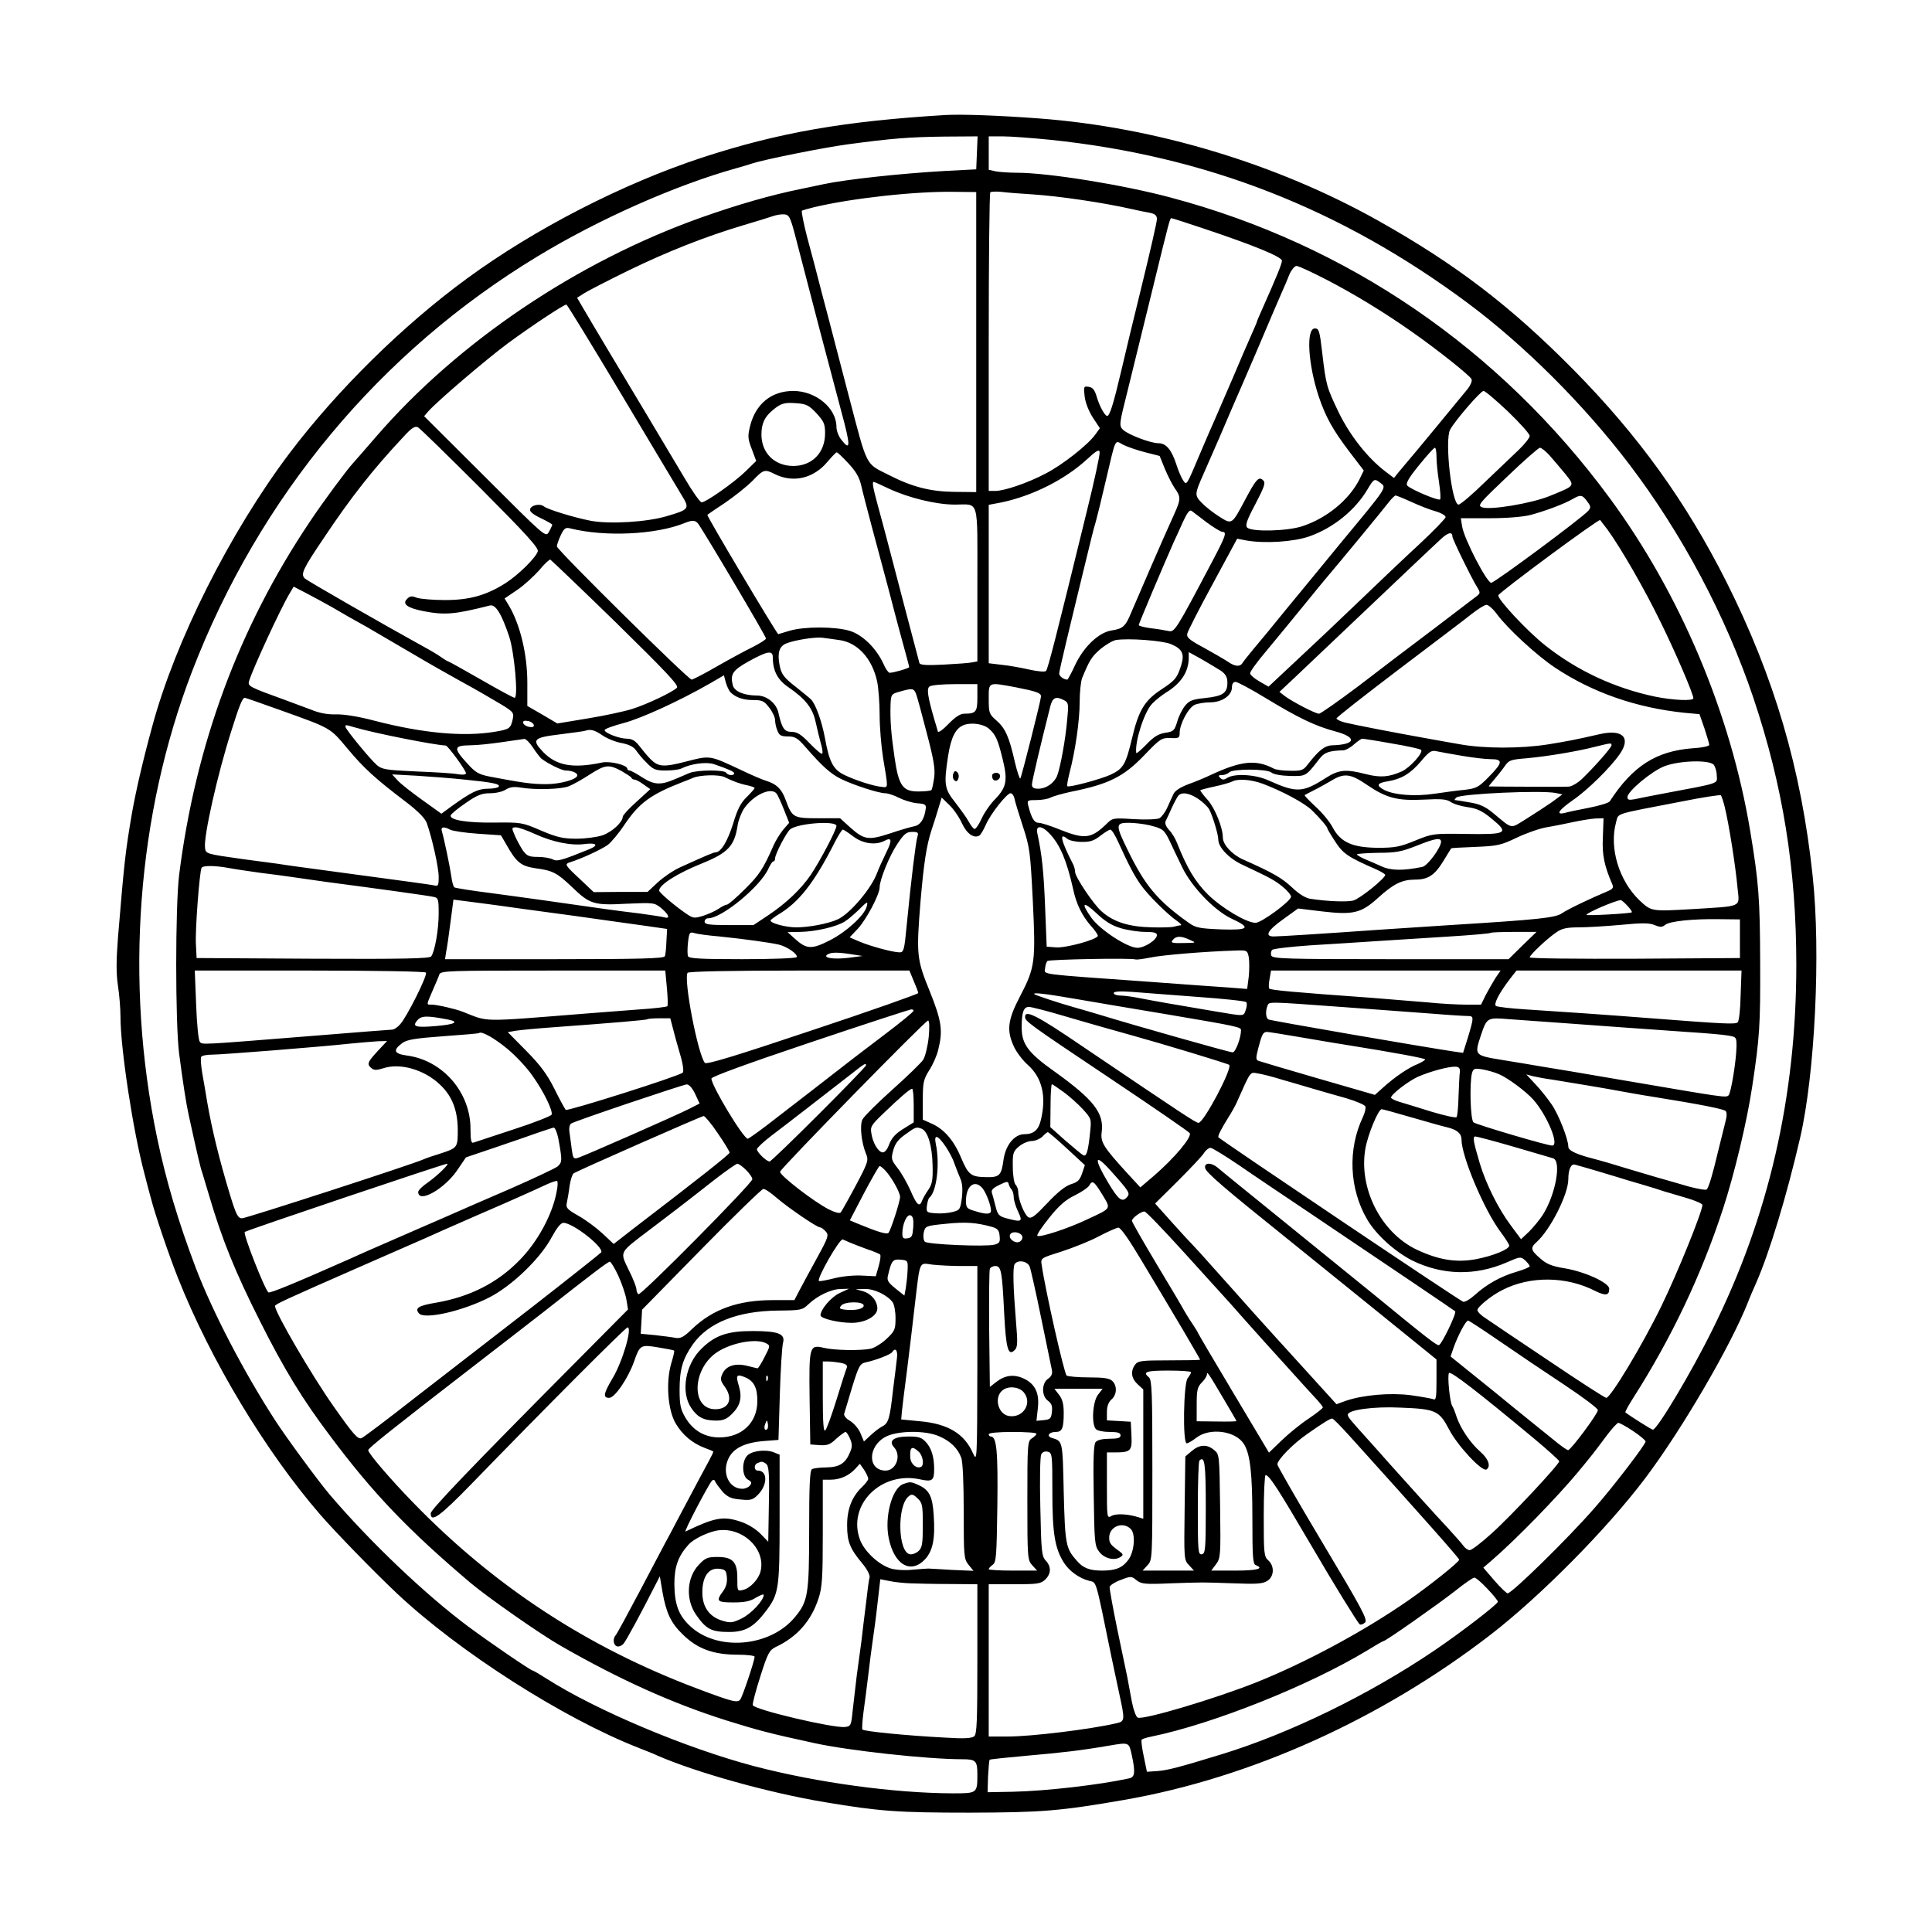 <?xml version="1.0" standalone="no"?>
<!DOCTYPE svg PUBLIC "-//W3C//DTD SVG 20010904//EN"
 "http://www.w3.org/TR/2001/REC-SVG-20010904/DTD/svg10.dtd">
<svg version="1.0" xmlns="http://www.w3.org/2000/svg"
 width="850pt" height="850pt" viewBox="0 0 850 850"
 preserveAspectRatio="xMidYMid meet">
<g transform="translate(0,850) scale(0.1,-0.1)"
fill="#000000" stroke="none">
<path d="M4160 7994 c-446 -27 -733 -77 -1070 -187 -350 -115 -736 -313 -1035
-532 -283 -207 -571 -491 -782 -770 -262 -348 -502 -825 -603 -1200 -42 -153
-72 -285 -89 -380 -30 -176 -34 -214 -62 -550 -8 -104 -8 -159 0 -212 6 -39
11 -100 11 -135 0 -142 56 -507 105 -690 8 -32 21 -82 29 -110 18 -71 81 -255
118 -348 144 -364 387 -767 628 -1045 67 -77 234 -249 337 -346 272 -256 732
-550 1063 -679 30 -12 69 -27 85 -35 171 -74 488 -163 735 -204 239 -40 320
-46 635 -46 320 1 397 7 680 56 558 97 1132 356 1613 727 221 171 511 464 680
688 162 215 376 582 452 774 7 19 24 58 36 85 59 134 135 385 194 640 65 282
91 815 55 1150 -50 472 -169 876 -380 1296 -178 353 -387 643 -673 933 -277
280 -516 463 -860 656 -446 250 -981 411 -1492 449 -173 13 -340 19 -410 15z
m138 -166 l-3 -73 -135 -7 c-195 -11 -436 -37 -535 -58 -22 -5 -67 -14 -100
-21 -133 -27 -279 -69 -440 -126 -546 -194 -1071 -548 -1431 -965 -49 -57 -95
-109 -102 -117 -26 -28 -131 -169 -190 -258 -312 -465 -502 -981 -574 -1553
-17 -140 -17 -651 0 -785 17 -130 31 -220 42 -270 41 -187 52 -233 60 -255 4
-14 18 -59 30 -100 57 -194 115 -337 225 -555 104 -207 185 -340 304 -498 190
-255 346 -418 621 -651 76 -64 309 -227 397 -277 262 -150 491 -253 728 -328
141 -44 194 -58 388 -100 150 -33 497 -71 651 -71 60 0 66 -7 66 -68 0 -82 -1
-82 -109 -82 -258 1 -595 47 -871 119 -300 79 -697 246 -916 386 -30 19 -57
35 -60 35 -8 0 -183 119 -284 194 -187 139 -434 374 -610 581 -47 55 -197 259
-242 330 -137 212 -272 472 -346 665 -78 206 -131 384 -171 575 -143 688 -89
1418 154 2051 296 769 826 1406 1520 1826 270 164 609 314 875 388 25 7 56 16
70 21 52 17 309 69 420 84 194 26 269 32 423 34 l148 1 -3 -72z m322 57 c686
-71 1280 -304 1837 -718 251 -187 511 -447 709 -707 234 -307 427 -671 548
-1030 130 -387 189 -755 189 -1175 0 -578 -121 -1107 -369 -1605 -90 -183
-243 -440 -262 -440 -6 0 -102 61 -121 76 -2 2 14 32 36 66 167 262 298 538
393 828 51 156 106 386 129 540 33 218 36 269 35 545 -1 283 -6 351 -44 580
-86 517 -308 1043 -619 1465 -483 656 -1152 1114 -1931 1321 -209 56 -539 109
-676 109 -34 0 -76 3 -93 6 l-31 7 0 73 0 74 63 0 c34 0 127 -7 207 -15z
m-325 -890 l0 -660 -96 1 c-105 1 -187 22 -288 74 -105 53 -93 29 -176 345
-20 77 -47 181 -60 230 -13 50 -39 151 -59 225 -19 74 -48 186 -65 247 -16 62
-26 114 -23 116 4 2 27 9 52 15 167 40 448 71 620 68 l95 -1 0 -660z m245 650
c121 -8 312 -36 440 -65 25 -6 60 -13 78 -16 24 -5 32 -12 32 -28 0 -12 -29
-139 -64 -282 -35 -142 -78 -320 -95 -394 -33 -140 -49 -190 -60 -190 -10 0
-34 43 -46 85 -9 30 -18 41 -35 43 -22 4 -23 1 -18 -42 3 -27 18 -65 36 -93
l31 -47 -21 -29 c-32 -44 -143 -132 -217 -170 -77 -41 -182 -77 -223 -77 l-28
0 0 653 c0 360 3 657 7 661 4 3 25 4 47 2 23 -3 84 -8 136 -11z m-1038 -195
c67 -260 146 -561 198 -755 43 -158 43 -183 1 -129 -12 15 -21 40 -21 56 0 83
-91 158 -190 158 -96 0 -166 -57 -190 -155 -11 -44 -10 -56 8 -102 l19 -51
-46 -45 c-50 -49 -175 -137 -194 -137 -7 0 -41 48 -76 108 -106 178 -244 409
-333 557 -46 77 -96 161 -111 187 l-28 48 33 21 c18 11 105 56 193 99 173 84
338 149 505 199 58 17 116 35 130 40 14 5 36 9 50 8 22 -2 27 -10 52 -107z
m1792 45 c219 -73 346 -125 346 -142 0 -14 -28 -81 -86 -211 -13 -29 -24 -55
-24 -57 0 -2 -11 -28 -24 -57 -13 -29 -50 -114 -81 -188 -32 -74 -68 -157 -80
-185 -12 -27 -42 -95 -65 -150 -61 -145 -59 -141 -75 -118 -7 10 -21 42 -30
71 -21 64 -45 92 -78 92 -35 0 -135 38 -157 60 -17 17 -16 25 21 171 21 85 70
285 109 444 76 311 77 315 84 315 3 0 66 -20 140 -45z m541 -225 c122 -63 255
-144 377 -230 109 -76 256 -193 262 -208 4 -8 -4 -26 -16 -42 -61 -74 -245
-298 -265 -320 -12 -14 -30 -36 -41 -49 l-19 -24 -37 28 c-79 60 -156 158
-206 260 -54 113 -56 120 -73 265 -11 94 -14 105 -32 105 -40 0 -30 -158 17
-300 31 -91 62 -146 133 -240 l65 -85 -20 -41 c-46 -89 -143 -169 -250 -204
-65 -22 -223 -26 -243 -6 -9 10 -2 32 36 103 39 75 46 94 35 104 -19 20 -31 7
-78 -81 -61 -115 -59 -114 -117 -77 -27 17 -61 44 -77 61 -31 32 -30 38 9 126
12 28 44 100 70 160 26 61 53 124 60 140 8 17 55 127 106 245 50 118 99 233
109 255 10 22 25 57 33 78 9 20 23 37 31 37 9 0 67 -27 131 -60z m-3100 -507
c131 -219 250 -419 266 -445 34 -56 31 -60 -68 -89 -87 -26 -252 -36 -335 -20
-72 14 -187 49 -205 63 -17 14 -57 6 -61 -13 -2 -10 14 -23 48 -39 27 -13 50
-26 50 -29 -1 -3 -7 -17 -15 -31 -14 -25 -14 -25 -281 242 l-268 267 19 22
c40 45 253 227 350 299 102 75 245 170 257 170 3 0 113 -179 243 -397z m3900
-74 c52 -50 95 -98 95 -107 0 -8 -22 -36 -48 -61 -26 -25 -94 -90 -150 -143
-55 -54 -107 -98 -115 -98 -30 0 -62 283 -37 330 22 40 134 170 147 170 7 0
55 -41 108 -91z m-3043 -7 c33 -36 38 -48 38 -88 0 -86 -57 -144 -140 -144
-82 0 -140 57 -140 138 0 47 13 77 49 107 37 31 52 35 105 31 43 -3 55 -9 88
-44z m-1478 -330 c202 -203 257 -263 252 -278 -9 -28 -85 -103 -141 -139 -85
-54 -158 -75 -268 -75 -52 0 -108 5 -123 10 -22 9 -31 8 -43 -5 -23 -22 1 -40
73 -54 94 -18 137 -14 291 25 25 7 52 -37 85 -136 23 -69 41 -270 24 -270 -5
0 -72 36 -148 80 -77 44 -141 80 -144 80 -2 0 -16 8 -30 18 -15 11 -52 33 -82
49 -167 92 -507 287 -519 298 -19 19 -9 41 83 177 120 180 216 302 350 445 37
41 52 50 65 43 9 -5 132 -125 275 -268z m2925 158 l63 -16 23 -57 c13 -31 33
-70 44 -86 27 -37 26 -49 -3 -113 -54 -119 -156 -355 -187 -428 -27 -66 -37
-76 -90 -84 -55 -9 -121 -71 -159 -152 -16 -35 -32 -64 -34 -64 -16 0 -36 15
-36 27 0 12 39 175 141 593 6 25 15 59 20 75 5 17 25 98 44 180 46 195 38 179
77 158 18 -9 62 -24 97 -33z m-259 -266 c-134 -548 -170 -688 -178 -696 -5 -5
-37 -2 -73 6 -35 8 -90 18 -121 21 l-58 7 0 348 0 349 58 11 c136 29 277 100
374 189 42 39 54 45 56 32 2 -10 -24 -130 -58 -267z m1540 245 c0 -22 5 -72
11 -110 6 -39 8 -73 5 -76 -7 -8 -132 45 -145 61 -7 9 7 34 52 89 34 42 65 77
70 77 4 0 7 -18 7 -41z m496 9 c16 -18 47 -55 69 -81 45 -57 48 -52 -69 -100
-80 -32 -259 -62 -295 -49 -22 8 -14 17 110 135 73 70 138 127 144 127 7 0 25
-15 41 -32z m-3084 -36 c33 -35 49 -62 57 -98 6 -27 27 -107 46 -179 19 -71
51 -191 71 -265 19 -74 42 -160 50 -190 34 -125 44 -161 44 -165 0 -5 -69 -25
-86 -25 -5 0 -18 17 -27 39 -31 68 -92 129 -150 146 -65 19 -199 19 -263 0
-27 -8 -50 -15 -50 -15 -6 0 -316 521 -312 525 2 2 37 26 78 53 41 28 95 71
120 96 49 51 54 53 99 30 81 -40 171 -19 232 55 19 22 37 41 40 41 4 0 27 -22
51 -48z m2343 -88 c26 -19 26 -19 -165 -249 -85 -104 -199 -242 -254 -309 -54
-67 -117 -143 -140 -170 -22 -27 -45 -55 -49 -62 -11 -19 -34 -17 -65 5 -15
10 -62 37 -105 61 -67 36 -78 46 -73 64 3 11 53 110 112 218 l107 198 41 -8
c82 -14 207 -6 276 18 106 37 203 116 257 208 28 47 30 48 58 26z m-2164 -24
c88 -41 209 -70 290 -70 109 0 99 35 99 -351 l0 -339 -22 -4 c-13 -3 -69 -7
-126 -10 -76 -4 -104 -2 -107 7 -4 14 -117 444 -145 552 -10 39 -28 104 -39
145 -20 74 -25 100 -17 100 2 0 32 -13 67 -30z m2300 -59 c35 -16 83 -35 107
-41 23 -7 42 -18 42 -25 0 -6 -50 -58 -112 -116 -62 -57 -180 -169 -263 -249
-83 -80 -208 -198 -278 -263 l-126 -118 -40 23 c-23 13 -41 29 -41 36 0 8 33
53 73 100 40 48 113 137 162 197 49 61 99 121 111 135 41 48 237 285 262 318
13 17 28 32 32 32 4 0 36 -13 71 -29z m772 3 c16 -21 17 -27 5 -41 -23 -28
-411 -316 -427 -317 -19 -1 -119 192 -128 247 l-6 37 126 0 c76 0 147 6 179
14 62 16 153 50 188 71 34 20 42 18 63 -11z m-1673 -93 c30 -22 61 -41 68 -41
21 0 14 -19 -44 -129 -163 -309 -166 -313 -194 -307 -14 3 -49 9 -77 12 -29 4
-53 10 -53 14 0 6 113 273 154 365 8 17 26 56 40 88 20 43 30 56 39 49 7 -5
37 -28 67 -51z m1763 -32 c58 -80 163 -262 232 -404 68 -138 145 -318 145
-337 0 -13 -89 -9 -168 7 -177 37 -343 114 -483 225 -79 62 -212 205 -207 221
6 15 443 338 448 331 3 -4 18 -23 33 -43z m-4003 29 c18 -21 300 -497 300
-507 0 -5 -26 -21 -57 -37 -31 -15 -103 -54 -159 -86 -55 -32 -106 -58 -111
-58 -15 0 -593 571 -593 586 0 7 8 30 17 49 15 31 21 36 43 30 152 -38 376
-27 500 23 34 14 47 14 60 0z m3320 -59 c0 -11 87 -189 111 -226 12 -20 11
-24 -3 -35 -9 -7 -94 -72 -189 -144 -96 -72 -246 -186 -333 -253 -88 -66 -166
-121 -173 -121 -16 0 -116 52 -151 78 l-23 18 63 59 c98 93 433 411 528 501
47 44 100 95 119 112 32 30 51 34 51 11z m-3680 -378 c224 -220 278 -277 268
-287 -21 -20 -128 -71 -196 -93 -35 -11 -123 -30 -197 -42 l-133 -22 -66 39
-66 38 0 103 c0 123 -31 253 -80 337 l-20 33 56 38 c31 21 74 61 97 87 22 27
44 47 48 46 4 -2 134 -126 289 -277z m-1255 71 c58 -34 112 -65 158 -90 49
-29 216 -126 272 -159 28 -16 82 -47 120 -68 39 -21 112 -62 164 -93 91 -53
93 -55 87 -85 -9 -42 -14 -46 -82 -57 -135 -22 -314 -6 -526 49 -71 19 -136
29 -169 28 -36 -1 -73 5 -111 21 -32 12 -83 31 -113 42 -160 58 -166 61 -159
84 15 51 137 316 177 383 l19 32 56 -29 c31 -16 80 -43 107 -58z m5130 -33
c47 -64 175 -182 256 -236 165 -110 358 -177 570 -199 l66 -6 22 -63 c11 -34
21 -67 21 -72 0 -6 -33 -13 -72 -15 -161 -12 -265 -78 -366 -234 -4 -6 -45
-19 -92 -28 -47 -9 -95 -19 -107 -23 -40 -9 -25 13 36 56 66 45 167 145 207
203 51 73 13 111 -88 88 -114 -26 -136 -30 -227 -45 -121 -19 -283 -19 -391 1
-47 8 -107 19 -135 24 -157 28 -326 61 -367 71 -21 5 -38 14 -38 18 0 5 123
101 273 215 149 113 295 223 322 245 28 22 57 40 65 40 8 0 29 -18 45 -40z
m-2892 -115 c80 -11 144 -81 166 -182 6 -29 11 -96 11 -148 0 -52 7 -136 15
-187 23 -139 24 -132 -5 -129 -37 3 -119 30 -166 53 -49 24 -66 58 -85 164
-14 74 -41 148 -61 168 -7 7 -36 30 -63 52 -59 46 -68 59 -76 103 -9 51 0 79
30 91 36 15 131 30 161 25 14 -2 47 -6 73 -10z m1459 -18 c50 -21 60 -43 45
-92 -18 -57 -26 -67 -90 -109 -72 -48 -98 -91 -127 -215 -27 -113 -38 -132
-93 -158 -43 -20 -185 -58 -191 -51 -3 2 2 28 9 57 26 98 45 232 45 312 0 43
5 92 11 107 32 78 42 94 80 127 23 19 53 37 68 40 53 9 206 -2 243 -18z
m-1752 -58 c0 -59 21 -99 68 -131 77 -53 108 -93 121 -156 7 -31 17 -73 23
-94 6 -20 9 -40 5 -43 -3 -3 -27 17 -54 45 -38 40 -56 51 -80 51 -32 0 -43 16
-58 83 -9 43 -51 77 -95 77 -56 0 -99 18 -106 45 -12 49 -1 66 71 106 82 45
105 49 105 17z m1973 -60 c20 -15 27 -28 27 -52 0 -45 -20 -59 -98 -67 -56 -6
-70 -11 -89 -35 -12 -15 -28 -47 -34 -70 -12 -38 -16 -43 -53 -48 -30 -5 -51
-18 -83 -52 -24 -24 -43 -41 -44 -37 -7 49 35 180 69 216 15 16 43 38 62 50
67 41 100 92 100 154 l0 24 58 -32 c31 -18 69 -41 85 -51z m-2160 -93 c24 -24
57 -35 101 -35 39 0 48 -4 70 -33 15 -19 26 -43 26 -55 0 -11 4 -32 10 -46 8
-21 16 -26 46 -26 32 0 43 -7 78 -47 73 -84 111 -118 156 -140 55 -27 166 -63
195 -63 11 0 39 -9 60 -20 22 -11 58 -22 80 -24 33 -2 40 -6 38 -22 -5 -45
-23 -74 -50 -79 -15 -3 -64 -17 -108 -32 -95 -31 -113 -28 -175 27 l-44 40
-97 0 c-109 0 -114 3 -143 82 -17 47 -40 69 -86 83 -14 4 -61 24 -105 45 -145
68 -138 67 -245 40 -99 -26 -123 -24 -156 8 -16 16 -39 44 -52 61 -17 22 -32
31 -53 31 -34 0 -99 25 -99 38 0 5 38 19 84 31 79 21 245 97 381 175 l60 35 8
-31 c5 -17 14 -36 20 -43z m2355 -26 c145 -88 218 -123 307 -147 97 -26 90
-58 -13 -61 -34 -1 -60 -22 -109 -85 -19 -25 -27 -28 -77 -27 -30 0 -63 4 -73
10 -77 40 -141 34 -273 -27 -25 -12 -70 -31 -101 -42 -35 -13 -60 -29 -66 -43
-6 -12 -18 -39 -27 -59 -9 -21 -25 -42 -35 -48 -11 -5 -58 -7 -112 -4 -94 6
-94 6 -124 -24 -65 -62 -94 -65 -202 -22 -41 17 -83 30 -94 30 -19 0 -31 21
-45 75 -6 24 -4 25 36 25 23 0 51 5 62 11 12 6 51 17 87 25 170 34 234 66 327
163 68 71 75 75 113 74 37 -2 41 0 41 23 0 38 38 110 66 123 14 6 44 11 68 11
52 0 96 30 96 66 0 15 6 24 16 24 8 0 68 -32 132 -71z m-1268 2 c0 -63 -6 -71
-58 -71 -17 0 -39 -14 -69 -45 -26 -27 -45 -40 -47 -33 -2 7 -8 29 -14 48 -31
106 -36 141 -22 150 8 6 59 10 113 10 l97 0 0 -59z m170 45 c91 -18 110 -25
110 -40 -1 -20 -86 -355 -91 -361 -3 -3 -14 30 -24 72 -25 111 -42 149 -81
183 -32 28 -34 33 -34 95 0 76 -4 74 120 51z m-440 -28 c5 -13 26 -90 47 -172
31 -117 38 -159 33 -197 -4 -27 -9 -51 -12 -55 -4 -3 -27 -6 -53 -6 -73 -2
-91 24 -109 147 -16 109 -20 166 -18 236 2 44 4 46 40 56 56 16 62 15 72 -9z
m-2795 -73 c226 -81 216 -76 295 -170 72 -86 121 -131 261 -237 50 -39 79 -68
87 -90 23 -66 52 -194 52 -236 0 -39 -2 -42 -22 -37 -21 4 -87 13 -473 65 -82
11 -179 24 -215 30 -36 5 -103 14 -150 20 -163 23 -165 23 -168 50 -7 48 55
325 116 515 36 115 49 145 59 145 3 0 74 -25 158 -55z m3447 44 c19 -10 20
-17 13 -87 -7 -83 -29 -205 -44 -245 -13 -32 -48 -57 -83 -57 -20 0 -28 5 -28
18 0 15 38 175 81 345 10 39 25 45 61 26z m-2334 -107 c3 -9 -3 -13 -19 -10
-12 1 -24 9 -27 16 -3 9 3 13 19 10 12 -1 24 -9 27 -16z m2004 -19 c29 -26 38
-47 59 -132 23 -93 18 -124 -32 -176 -22 -22 -49 -61 -61 -88 -12 -26 -26 -46
-31 -44 -5 1 -16 16 -25 32 -9 17 -36 54 -59 84 -48 60 -51 79 -32 204 13 83
33 123 69 137 34 13 88 5 112 -17z m-2792 7 c88 -26 351 -78 401 -80 9 0 89
-109 89 -122 0 -6 -14 -8 -37 -4 -21 4 -104 9 -184 12 -131 6 -149 9 -171 28
-31 27 -138 158 -138 168 0 10 -2 10 40 -2z m1090 -35 c20 -14 57 -29 84 -34
32 -6 53 -16 64 -32 9 -13 30 -39 48 -56 28 -29 39 -33 83 -33 28 0 59 4 69 9
42 21 109 30 143 19 64 -22 89 -33 89 -40 0 -12 -28 -10 -35 2 -8 14 -128 13
-162 -1 -15 -7 -43 -18 -61 -26 -64 -28 -93 -27 -145 6 -26 17 -52 31 -57 31
-6 0 -10 4 -10 8 0 16 -77 35 -112 27 -128 -27 -200 -14 -259 47 -51 54 -43
63 74 77 56 7 107 14 112 16 24 8 41 3 75 -20z m-306 -53 c13 -20 30 -42 37
-49 28 -22 90 -53 108 -53 26 0 51 -10 51 -21 0 -18 -75 -39 -138 -39 -62 0
-104 6 -246 33 -51 10 -64 18 -102 60 -60 66 -58 77 14 78 31 0 95 7 142 14
47 7 91 13 97 14 7 0 23 -16 37 -37z m3779 17 c67 -11 125 -24 129 -28 12 -11
-49 -79 -85 -95 -56 -25 -94 -28 -157 -12 -89 23 -119 20 -176 -16 -103 -66
-129 -67 -252 -12 -58 27 -149 32 -182 12 -15 -10 -22 -10 -32 0 -9 9 -8 12 8
12 11 0 25 5 32 12 16 16 166 16 186 -1 9 -8 44 -14 82 -15 71 -1 68 -3 131
78 21 26 40 33 105 35 9 1 30 12 45 26 15 13 32 25 36 25 5 0 64 -9 130 -21z
m967 -8 c0 -10 -75 -95 -130 -148 -19 -18 -46 -34 -60 -34 -18 -1 -313 0 -349
1 -3 0 7 12 21 28 13 15 34 41 46 58 20 30 27 32 99 38 89 8 222 30 303 51 69
17 70 17 70 6z m-660 -46 c47 -8 104 -15 128 -15 56 0 54 -15 -8 -78 -45 -46
-55 -51 -107 -57 -32 -3 -91 -11 -131 -17 -87 -13 -177 -6 -221 16 -38 20 -34
31 17 39 59 10 98 34 144 88 35 42 46 49 67 44 14 -3 64 -12 111 -20z m1110
-40 c6 -8 13 -29 13 -47 2 -37 17 -32 -223 -77 -58 -11 -120 -23 -137 -27 -26
-5 -33 -3 -33 9 0 25 106 114 163 136 65 25 198 29 217 6z m-4806 -27 c22 -13
43 -26 44 -30 2 -5 8 -8 14 -8 5 0 23 -9 39 -21 l30 -21 -60 -55 c-34 -30 -61
-60 -61 -66 -1 -25 -47 -67 -89 -82 -24 -8 -76 -15 -115 -15 -59 0 -85 6 -156
36 -83 36 -88 36 -202 35 -121 -2 -202 11 -195 32 2 6 32 31 66 54 50 35 71
43 107 43 25 0 56 7 69 16 18 11 35 14 65 9 65 -11 179 -8 213 6 18 7 59 30
91 51 69 44 84 46 140 16z m-689 -38 c120 -12 157 -19 149 -31 -3 -5 -24 -9
-47 -9 -43 0 -74 -15 -160 -77 l-45 -33 -85 61 c-46 33 -95 71 -108 86 l-24
26 110 -6 c61 -4 155 -11 210 -17z m1143 11 c36 -18 68 -30 100 -36 17 -4 32
-9 32 -12 0 -3 -16 -21 -35 -40 -26 -25 -41 -54 -60 -118 -24 -76 -53 -125
-77 -125 -8 0 -35 -11 -156 -66 -29 -13 -73 -43 -98 -66 l-45 -42 -118 0 -119
-1 -58 55 c-69 64 -71 68 -47 76 54 17 135 55 166 76 15 11 50 52 76 92 64 94
114 131 256 186 11 4 31 12 45 18 31 13 114 15 138 3z m2826 -34 c85 -58 134
-71 251 -65 75 4 99 2 117 -10 12 -9 46 -19 74 -23 42 -6 65 -16 108 -52 77
-63 66 -69 -116 -66 -140 2 -145 2 -221 -29 -68 -28 -90 -32 -165 -32 -112 1
-164 24 -199 90 -13 25 -47 66 -76 92 -28 26 -49 48 -47 50 3 2 21 11 40 21
19 9 53 28 75 41 58 36 86 33 159 -17z m-459 5 c85 -32 183 -84 217 -117 36
-35 68 -73 68 -80 0 -2 13 -25 30 -51 38 -60 57 -73 187 -130 18 -8 34 -18 37
-22 7 -11 -109 -105 -140 -114 -27 -7 -115 -4 -191 8 -19 3 -50 22 -79 50 -44
41 -83 64 -216 123 -47 21 -88 65 -88 96 0 44 -35 130 -67 166 -20 22 -34 41
-32 43 2 1 31 9 64 16 33 7 67 17 75 21 25 14 83 10 135 -9z m-2138 -44 c5 -7
20 -39 32 -70 l23 -58 -26 -30 c-14 -17 -33 -48 -42 -68 -46 -105 -64 -132
-127 -194 -38 -38 -73 -68 -79 -68 -5 0 -22 -8 -36 -18 -15 -10 -46 -24 -68
-31 -39 -12 -44 -12 -76 10 -51 35 -118 92 -118 101 0 25 80 76 190 120 113
46 141 76 155 165 3 23 16 56 28 75 42 61 120 97 144 66z m3428 3 l29 -6 -49
-36 c-28 -19 -78 -52 -112 -73 -70 -43 -56 -46 -144 27 -35 29 -60 40 -105 47
-32 6 -61 10 -63 10 -3 0 0 5 6 11 17 17 378 33 438 20z m-2382 -23 c2 -13 19
-68 37 -123 31 -94 33 -114 44 -329 13 -269 10 -292 -57 -421 -54 -103 -59
-149 -26 -220 11 -24 39 -61 62 -81 62 -56 81 -137 57 -239 -10 -46 -32 -65
-73 -65 -44 0 -83 -48 -92 -113 -9 -68 -18 -77 -74 -76 -69 1 -80 9 -112 84
-32 78 -76 128 -131 152 l-38 17 0 86 c0 77 3 91 28 131 16 24 34 65 40 91 21
84 15 126 -38 258 -57 140 -59 160 -40 395 14 164 26 246 49 315 10 30 24 74
31 98 l13 43 33 -32 c19 -18 44 -54 56 -81 22 -47 53 -68 77 -54 6 4 19 26 29
49 22 49 92 137 108 137 7 0 14 -10 17 -22z m809 -3 c21 -14 42 -35 48 -46 15
-28 40 -110 40 -133 0 -34 48 -84 107 -111 121 -57 142 -68 177 -97 20 -16 36
-36 36 -43 0 -19 -130 -115 -156 -115 -40 0 -149 65 -210 125 -56 56 -91 115
-135 225 -7 19 -23 46 -36 59 -15 17 -19 30 -14 40 5 9 16 34 26 56 10 22 23
46 28 53 15 19 49 14 89 -13z m2316 -35 c18 -72 48 -261 57 -362 8 -81 24 -74
-204 -88 -176 -10 -176 -10 -228 39 -90 86 -134 231 -103 343 12 42 -16 33
285 91 94 19 173 31 176 28 3 -3 11 -26 17 -51z m-536 -133 c-4 -78 6 -126 42
-209 6 -13 1 -20 -21 -29 -72 -30 -177 -80 -201 -97 -28 -20 -105 -28 -492
-52 -91 -6 -228 -15 -305 -20 -254 -18 -446 -30 -471 -30 -42 0 -27 27 42 76
l65 47 107 -13 c136 -16 171 -7 244 59 68 62 106 81 163 81 58 0 87 19 126 83
17 29 33 53 34 55 1 1 50 4 107 6 96 4 111 7 182 41 42 20 102 41 134 46 31 5
84 16 117 23 33 7 76 14 95 15 l35 1 -3 -83z m-3372 49 c0 -17 -73 -156 -113
-215 -42 -62 -108 -125 -186 -177 l-66 -44 -107 0 c-89 0 -108 3 -108 15 0 8
7 15 16 15 60 0 231 141 265 219 8 17 17 31 21 31 5 0 8 6 8 13 0 19 49 113
66 128 33 27 204 40 204 15z m1378 3 c59 -15 64 -19 89 -71 11 -24 35 -74 54
-113 41 -86 141 -190 216 -226 89 -41 79 -52 -44 -48 -96 4 -112 7 -143 29
-137 97 -193 164 -269 321 -54 110 -53 119 5 119 25 0 66 -5 92 -11z m-3078
-19 c11 -6 65 -14 122 -18 l102 -7 21 -36 c47 -84 66 -99 131 -109 76 -10 95
-20 162 -84 77 -74 95 -80 239 -72 120 5 122 5 153 -20 33 -28 40 -48 13 -40
-10 3 -58 10 -108 17 -101 12 -165 21 -430 59 -33 5 -132 18 -219 30 -88 11
-163 23 -167 26 -4 2 -11 26 -14 52 -7 47 -31 161 -41 195 -6 19 8 22 36 7z
m373 -19 c78 -36 163 -53 222 -44 50 6 60 -6 18 -23 -123 -50 -142 -55 -161
-45 -12 6 -41 11 -66 11 -38 0 -48 4 -66 29 -11 17 -27 46 -35 65 -15 34 -14
36 5 36 11 0 48 -13 83 -29z m2266 0 c45 -48 74 -117 102 -241 14 -67 39 -118
79 -164 17 -18 30 -38 30 -43 0 -16 -142 -55 -185 -51 l-40 3 -7 175 c-6 156
-14 231 -34 323 -9 37 19 37 55 -2z m-865 -11 c42 -32 99 -40 138 -19 32 17
34 2 6 -54 -14 -29 -32 -68 -39 -87 -25 -69 -120 -181 -174 -205 -41 -19 -127
-35 -182 -35 -45 0 -113 18 -113 30 0 3 15 14 32 25 92 54 159 139 250 318 16
31 32 57 36 57 4 0 25 -14 46 -30z m1165 -23 c48 -105 71 -149 100 -190 30
-43 117 -130 161 -160 13 -9 20 -17 15 -18 -6 0 -19 -3 -30 -6 -11 -3 -54 -4
-95 -3 -102 2 -170 23 -223 70 -36 31 -117 152 -117 174 0 9 -4 24 -9 34 -54
105 -62 142 -26 112 9 -8 38 -14 63 -14 37 -1 55 5 82 26 19 15 40 28 45 28 6
0 21 -24 34 -53z m-883 21 c-7 -24 -27 -184 -47 -390 -10 -107 -13 -118 -31
-118 -29 0 -129 27 -178 48 l-42 18 37 39 c38 42 95 150 95 181 0 33 43 139
78 191 29 44 40 53 65 53 26 0 29 -3 23 -22z m2304 -21 c0 -26 -59 -106 -82
-111 -83 -17 -137 -17 -179 2 -24 11 -59 26 -76 33 -18 8 -33 17 -33 20 0 3
42 6 93 7 78 0 103 5 167 30 84 34 110 38 110 19z m-5333 -116 c26 -5 89 -14
138 -21 50 -6 117 -15 150 -20 33 -5 96 -14 140 -20 222 -29 452 -61 473 -66
20 -4 22 -10 22 -73 0 -72 -17 -167 -33 -189 -8 -9 -119 -12 -521 -10 l-511 3
-3 60 c-4 60 16 323 25 337 6 11 62 10 120 -1z m1273 -177 c231 -31 310 -42
400 -55 41 -6 116 -16 165 -23 l90 -13 -3 -54 c-1 -30 -4 -60 -7 -66 -3 -10
-110 -13 -486 -13 l-481 0 5 33 c4 17 12 76 19 130 l13 99 55 -7 c30 -4 134
-17 230 -31z m4880 11 c13 -14 22 -27 19 -29 -6 -5 -199 -16 -199 -11 0 9 126
63 151 65 3 0 16 -11 29 -25z m-3347 -4 c-10 -38 -88 -110 -160 -147 -82 -42
-104 -41 -156 6 l-32 29 55 1 c68 1 162 23 197 46 15 9 41 32 60 50 39 39 43
41 36 15z m1119 -95 c31 -9 79 -16 107 -16 38 0 51 -4 51 -14 0 -21 -54 -56
-86 -56 -43 0 -161 77 -200 129 -50 69 -41 80 19 24 39 -37 68 -55 109 -67z
m2723 -46 l0 -85 -462 -3 c-255 -1 -463 1 -463 6 0 10 77 83 117 110 24 17 46
22 98 22 37 0 120 5 186 11 93 9 125 9 149 -1 24 -10 33 -10 46 1 19 16 122
27 239 25 l90 -1 0 -85z m-4490 10 c108 -11 223 -27 262 -36 37 -9 85 -43 78
-55 -4 -5 -108 -9 -240 -9 -183 0 -234 3 -238 13 -3 7 -3 35 0 61 5 43 8 47
27 41 12 -4 62 -11 111 -15z m3533 -40 l-61 -60 -519 0 c-462 0 -519 2 -525
16 -3 8 -1 20 4 25 5 5 81 14 169 20 87 5 222 14 299 19 77 5 219 14 315 20
96 6 176 13 179 16 2 2 48 4 102 4 l99 0 -62 -60z m-1463 25 c30 -13 29 -13
-29 -14 -51 -1 -57 1 -46 14 15 18 36 18 75 0z m259 -76 c3 -17 3 -56 0 -86
l-7 -54 -76 6 c-42 3 -204 14 -361 26 -489 35 -455 30 -452 59 1 13 6 28 10
32 7 7 369 14 387 7 6 -2 35 2 65 8 50 11 242 27 376 31 50 2 52 1 58 -29z
m-1744 12 l45 -7 -62 -8 c-67 -8 -116 0 -92 15 16 10 47 10 109 0z m-1876 -80
c8 -12 -86 -199 -114 -228 -11 -13 -27 -23 -35 -23 -8 0 -158 -12 -332 -26
-525 -42 -503 -41 -514 -27 -6 6 -13 80 -16 162 l-6 151 506 0 c292 0 508 -4
511 -9z m1060 -67 c4 -42 5 -79 2 -81 -3 -3 -58 -10 -123 -14 -65 -5 -170 -13
-233 -18 -478 -38 -426 -38 -545 8 -30 12 -113 31 -135 31 -25 0 -25 -4 3 61
13 30 27 62 30 72 6 16 39 17 500 17 l494 0 7 -76z m1086 30 c11 -25 20 -49
20 -53 0 -4 -209 -78 -465 -163 -334 -112 -467 -153 -474 -144 -31 39 -94 366
-76 396 4 6 183 10 491 10 l485 0 19 -46z m2560 14 c-11 -18 -31 -52 -43 -75
l-21 -43 -65 0 c-36 0 -113 4 -171 10 -58 5 -168 14 -245 20 -349 25 -446 34
-451 41 -3 5 -2 24 2 44 l6 35 505 0 505 0 -22 -32z m1078 -78 c-1 -60 -7
-113 -13 -118 -10 -9 -60 -7 -380 18 -193 15 -407 30 -551 39 -66 4 -125 11
-132 15 -12 7 12 55 61 119 l29 37 495 0 495 0 -4 -110z m-2388 -6 c112 -8
208 -18 213 -23 4 -4 3 -20 -2 -34 -11 -29 -1 -29 -133 -7 -201 34 -259 44
-336 59 -30 6 -67 11 -83 11 -16 0 -29 5 -29 11 0 7 26 9 83 5 45 -4 174 -13
287 -22z m-537 -9 c78 -13 262 -45 409 -69 302 -51 318 -55 318 -68 0 -34 -24
-98 -37 -98 -13 0 -440 121 -573 162 -53 16 -81 24 -130 38 -57 16 -164 51
-169 56 -10 9 50 2 182 -21z m1167 -35 c151 -11 334 -25 405 -30 72 -6 140
-10 153 -10 27 0 27 -5 1 -92 l-22 -70 -36 5 c-146 22 -814 137 -821 142 -11
7 -13 36 -4 59 8 20 -6 20 324 -4z m-1215 -41 c77 -22 154 -45 170 -49 70 -20
102 -29 135 -38 116 -32 414 -122 418 -127 15 -15 -112 -255 -135 -255 -12 0
-63 34 -510 336 -198 135 -253 163 -253 131 0 -20 7 -26 375 -272 187 -125
344 -233 349 -240 12 -16 -66 -109 -156 -187 l-61 -52 -59 64 c-103 113 -117
135 -111 179 11 84 -35 143 -208 267 -116 82 -144 121 -144 193 0 67 8 91 32
91 10 0 81 -18 158 -41z m-666 24 c0 -5 -56 -51 -125 -103 -69 -52 -135 -103
-147 -112 -36 -28 -296 -230 -376 -291 -41 -31 -78 -57 -81 -57 -19 0 -160
233 -160 265 0 8 159 66 433 158 237 80 438 145 445 146 6 1 12 -2 11 -6z
m-2046 -39 c49 -10 28 -21 -53 -28 -92 -8 -109 -3 -83 26 18 20 43 20 136 2z
m987 -36 c6 -24 20 -76 32 -116 13 -43 17 -76 12 -81 -17 -16 -508 -171 -515
-164 -4 5 -27 46 -50 93 -32 64 -62 104 -123 166 l-82 83 34 6 c18 3 90 10
160 15 260 19 417 32 421 36 2 2 26 4 52 4 l48 0 11 -42z m3903 22 c75 -6 199
-14 275 -20 75 -5 202 -14 282 -20 80 -5 162 -12 183 -16 36 -6 37 -7 37 -47
-1 -63 -24 -205 -35 -216 -12 -11 -16 -10 -450 64 -181 31 -352 60 -380 64
-27 5 -101 17 -162 27 -128 21 -127 20 -97 111 26 76 27 77 124 69 47 -3 147
-11 223 -16z m-2777 -62 c-4 -40 -15 -85 -24 -100 -9 -14 -71 -74 -137 -133
-66 -59 -125 -118 -131 -131 -12 -28 -4 -101 16 -150 12 -28 10 -37 -45 -140
-32 -60 -62 -113 -66 -118 -5 -6 -26 0 -52 13 -67 34 -218 151 -215 166 4 16
639 665 651 665 6 0 7 -29 3 -72z m-1853 -53 c36 -30 85 -82 109 -117 51 -71
91 -155 85 -172 -3 -6 -78 -36 -168 -65 -90 -30 -170 -56 -176 -58 -10 -4 -13
12 -13 61 0 160 -122 301 -279 322 -58 8 -64 23 -21 55 20 15 57 21 180 30 85
6 156 12 158 14 10 10 67 -22 125 -70z m3504 49 c81 -14 171 -29 198 -33 200
-32 335 -57 335 -62 0 -4 -15 -12 -32 -20 -41 -16 -101 -57 -151 -102 l-38
-34 -249 72 c-138 40 -256 75 -264 78 -11 5 -11 13 0 56 16 61 21 71 39 71 7
0 80 -12 162 -26z m-4076 -59 c-45 -49 -48 -57 -26 -75 11 -9 22 -9 51 0 74
25 182 -6 251 -73 52 -49 76 -111 77 -195 0 -82 0 -82 -79 -108 -27 -8 -59
-19 -70 -24 -48 -22 -782 -260 -800 -260 -18 0 -26 15 -53 103 -46 152 -79
284 -101 412 -5 33 -15 88 -21 123 -6 34 -8 67 -5 72 3 6 25 10 48 10 43 0
475 34 612 49 44 4 97 9 119 10 l39 1 -42 -45z m2149 -62 c0 -10 -413 -423
-424 -423 -14 0 -56 41 -56 54 1 6 30 34 66 61 65 49 218 168 343 265 66 52
71 55 71 43z m2613 -28 c-2 -11 -4 -59 -6 -107 -1 -48 -5 -90 -9 -93 -4 -4
-53 7 -110 24 -57 18 -120 37 -140 43 -21 6 -38 15 -38 19 0 14 75 72 119 92
55 24 138 46 166 44 14 -1 19 -8 18 -22z m172 -11 c38 -16 118 -75 151 -112
61 -69 116 -202 83 -202 -23 0 -333 92 -346 102 -14 11 -18 172 -7 216 6 21
11 23 47 17 22 -4 54 -13 72 -21z m-955 -24 c39 -11 100 -29 137 -40 38 -11
103 -30 147 -42 43 -13 81 -29 83 -36 3 -7 -2 -28 -11 -47 -67 -141 -60 -315
19 -450 39 -67 122 -142 199 -181 133 -65 277 -68 415 -8 59 26 62 26 81 9 11
-10 20 -22 20 -26 0 -4 -26 -15 -57 -24 -69 -20 -131 -54 -184 -102 -21 -19
-45 -33 -52 -30 -19 7 -1051 701 -1076 723 -5 5 10 34 44 89 14 22 29 49 34
60 67 150 59 138 97 132 19 -3 66 -15 104 -27z m1190 0 c93 -15 243 -40 295
-50 28 -5 93 -17 145 -25 212 -34 313 -54 322 -63 6 -6 6 -23 -1 -48 -5 -22
-20 -79 -32 -129 -24 -101 -40 -156 -50 -168 -3 -4 -39 2 -80 13 -41 12 -103
30 -139 40 -36 11 -96 28 -135 40 -65 20 -91 28 -170 49 -59 17 -85 31 -85 46
0 32 -42 140 -72 184 -17 25 -49 66 -72 90 l-41 44 30 -8 c17 -4 55 -11 85
-15z m-3772 -62 l20 -43 -45 -23 c-54 -28 -459 -206 -490 -216 -20 -6 -22 -3
-28 41 -3 26 -8 60 -10 75 -2 15 1 31 8 35 16 11 488 170 508 172 10 1 25 -16
37 -41z m1622 7 c26 -19 65 -54 85 -76 37 -41 37 -43 31 -101 -9 -86 -16 -109
-31 -100 -7 4 -42 33 -79 65 l-65 58 1 95 c0 52 3 94 6 94 2 0 26 -16 52 -35z
m-660 -59 l0 -74 -37 -23 c-45 -27 -60 -44 -74 -81 -6 -16 -17 -28 -25 -28
-19 0 -44 41 -50 82 -6 31 -1 38 53 90 75 72 116 107 126 108 4 0 7 -33 7 -74z
m2190 -52 c69 -20 140 -40 158 -44 42 -10 62 -27 62 -53 0 -75 101 -313 172
-407 21 -28 38 -55 38 -60 0 -17 -73 -46 -147 -60 -87 -16 -164 -3 -260 42
-157 75 -256 269 -226 444 11 63 57 174 72 174 4 0 63 -16 131 -36z m-3052
-70 c29 -42 52 -80 52 -85 0 -7 -126 -107 -428 -338 l-82 -64 -49 46 c-27 25
-74 60 -106 78 -51 29 -56 35 -51 58 3 14 9 48 12 74 4 26 12 51 18 55 21 13
561 251 572 252 5 0 34 -34 62 -76z m-699 -37 c15 -84 14 -91 -6 -109 -10 -8
-103 -52 -208 -98 -104 -45 -208 -90 -230 -100 -22 -10 -110 -48 -195 -85 -85
-37 -174 -76 -197 -86 -24 -11 -62 -27 -85 -38 -248 -110 -349 -151 -357 -147
-15 10 -113 258 -104 266 8 7 877 300 890 300 12 0 -42 -52 -84 -82 -24 -16
-43 -35 -43 -42 0 -53 118 14 174 99 l36 53 127 43 c71 24 155 53 188 65 33
11 65 22 71 23 7 0 17 -26 23 -62z m1596 57 c27 -11 46 -74 48 -159 2 -67 -2
-85 -19 -110 -11 -16 -24 -38 -27 -47 -11 -31 -24 -20 -51 44 -15 33 -40 78
-57 99 -28 36 -29 41 -19 78 8 30 22 48 53 70 46 33 48 34 72 25z m639 -87
l79 -73 -12 -36 c-10 -30 -20 -39 -49 -48 -25 -8 -59 -35 -104 -83 -55 -58
-70 -70 -84 -62 -17 11 -44 77 -44 110 0 12 -5 26 -12 33 -6 6 -12 41 -12 77
-1 61 1 69 27 91 15 13 41 24 56 24 15 0 36 9 47 19 10 11 21 20 24 20 3 0 41
-32 84 -72z m-533 8 c14 -21 32 -54 38 -74 7 -20 19 -49 26 -66 9 -20 11 -47
7 -84 -7 -52 -9 -55 -40 -63 -19 -5 -53 -8 -75 -6 -40 3 -42 4 -39 33 2 16 7
32 10 35 33 25 48 150 29 238 -9 44 9 39 44 -13z m2498 0 c86 -25 164 -48 174
-51 38 -12 11 -161 -46 -250 -14 -21 -41 -54 -60 -73 l-35 -33 -46 62 c-55 74
-108 181 -135 270 -29 98 -33 120 -20 120 6 0 82 -20 168 -45z m-1207 -82 c62
-43 201 -136 308 -208 382 -257 635 -428 642 -434 8 -7 -58 -144 -71 -149 -9
-3 -53 31 -282 219 -85 69 -270 219 -413 335 -142 115 -268 217 -279 227 -27
23 -59 23 -55 -1 3 -20 80 -86 374 -322 99 -80 285 -230 412 -333 l232 -188 0
-91 c0 -82 -2 -90 -17 -83 -10 3 -55 11 -99 17 -88 11 -207 1 -283 -25 l-41
-15 -138 152 c-76 83 -176 194 -223 246 -46 52 -86 97 -89 100 -3 3 -41 46
-85 95 -44 50 -87 97 -95 105 -8 8 -50 53 -92 100 l-76 85 100 99 c55 55 107
110 115 123 8 13 21 23 29 23 7 0 64 -35 126 -77z m-567 -22 c81 -90 88 -101
75 -116 -22 -27 -38 -16 -84 61 -65 109 -61 133 9 55z m-1603 2 c15 -15 28
-33 28 -41 0 -18 -490 -513 -501 -506 -5 3 -9 13 -9 22 0 9 -15 48 -34 85 -39
82 -44 73 89 174 91 69 135 102 293 226 48 37 91 67 96 67 6 0 23 -12 38 -27z
m3738 -3 c41 -12 86 -26 100 -30 14 -5 59 -18 100 -30 41 -12 86 -26 100 -31
14 -4 58 -17 98 -29 39 -11 72 -26 72 -31 0 -29 -111 -303 -180 -444 -83 -171
-224 -405 -243 -405 -6 0 -119 73 -251 162 -133 89 -258 173 -278 187 -21 13
-38 30 -38 37 0 14 61 64 109 88 122 63 282 62 410 -4 45 -22 61 -20 61 10 0
26 -106 75 -196 90 -55 9 -79 18 -107 43 -43 37 -45 47 -16 73 60 54 139 210
139 276 0 43 12 69 29 64 9 -2 50 -14 91 -26z m-3123 -2 c27 -30 63 -94 63
-114 0 -20 -41 -147 -51 -158 -7 -8 -45 3 -137 41 l-33 14 62 119 c35 66 66
120 69 120 4 0 16 -10 27 -22z m-1448 -91 c-18 -99 -83 -220 -163 -301 -96
-99 -217 -161 -366 -187 -79 -13 -96 -24 -77 -47 24 -29 194 10 312 71 100 52
224 172 273 265 22 40 39 62 51 62 42 0 179 -108 166 -130 -3 -4 -139 -112
-302 -239 -164 -127 -397 -307 -518 -401 -121 -95 -226 -174 -234 -177 -16 -7
-36 15 -125 142 -95 135 -256 411 -256 439 0 8 49 30 370 171 135 59 265 116
290 127 25 11 63 28 85 38 22 10 92 40 155 68 128 55 235 103 295 131 22 10
43 17 46 15 4 -2 3 -23 -2 -47z m2002 9 c5 -6 9 -21 9 -33 0 -13 9 -42 19 -63
22 -46 17 -48 -51 -30 -33 9 -39 16 -48 53 -6 23 -13 50 -16 59 -4 13 6 22 33
35 33 16 38 17 41 3 2 -8 8 -19 13 -24z m399 -22 c38 -64 42 -58 -65 -108 -85
-41 -212 -82 -221 -73 -4 4 20 39 52 79 43 54 73 80 113 99 30 15 58 34 63 43
14 25 21 20 58 -40z m-528 29 c16 -19 38 -76 38 -99 0 -17 -21 -18 -71 -2 -35
10 -39 14 -39 45 0 66 38 95 72 56z m-905 -43 c50 -43 177 -130 191 -130 5 0
16 -8 25 -18 14 -16 12 -24 -36 -112 -29 -52 -63 -116 -77 -142 l-25 -48 -95
0 c-152 0 -263 -40 -353 -125 -39 -38 -53 -45 -75 -41 -15 3 -55 8 -90 12
l-63 6 3 53 3 53 260 265 c143 146 266 265 273 266 8 1 34 -17 59 -39z m1794
-242 c90 -100 169 -186 174 -192 6 -6 46 -51 90 -101 44 -49 82 -92 85 -95 3
-3 45 -50 95 -105 49 -55 107 -118 127 -140 21 -22 38 -43 38 -47 0 -4 -28
-26 -62 -49 -35 -23 -88 -66 -119 -96 l-56 -54 -154 258 c-85 142 -156 263
-158 268 -2 6 -12 21 -21 35 -10 14 -27 41 -38 60 -10 19 -67 115 -126 213
-58 97 -106 181 -106 186 0 12 40 41 55 41 7 0 85 -82 176 -182z m-1193 113
c-3 -39 -6 -46 -25 -49 -19 -3 -23 1 -23 21 0 42 20 86 36 80 11 -4 14 -18 12
-52z m347 1 c24 -7 31 -15 33 -40 3 -27 -1 -32 -23 -38 -40 -10 -294 1 -306
13 -6 6 -8 24 -5 40 7 29 8 30 99 39 87 9 134 5 202 -14z m655 -144 c47 -78
92 -153 100 -167 8 -14 48 -81 88 -148 39 -67 72 -123 72 -125 0 -2 -61 -3
-136 -3 -123 0 -137 -2 -150 -19 -21 -29 -17 -60 11 -86 l25 -23 0 -285 0
-284 -22 7 c-44 14 -96 17 -117 6 -21 -12 -21 -11 -21 134 l0 145 33 0 c72 0
78 6 75 74 l-3 61 -52 3 -53 3 0 37 c0 25 7 43 20 55 24 20 26 60 4 81 -12 12
-37 16 -102 16 -48 0 -93 4 -99 8 -11 7 -95 381 -110 487 -5 30 -4 30 88 59
52 17 125 46 164 67 38 20 77 37 85 38 10 1 47 -52 100 -141z m-522 101 c2 -9
-5 -19 -14 -23 -21 -8 -50 17 -39 34 10 16 49 8 53 -11z m-758 -26 c14 -6 48
-19 75 -29 28 -9 53 -20 57 -23 4 -4 1 -26 -6 -51 l-13 -45 -61 3 c-34 2 -87
-3 -122 -12 -35 -9 -65 -14 -67 -12 -11 10 92 189 105 183 4 -2 18 -8 32 -14z
m253 -123 c-1 -25 -5 -60 -8 -78 l-6 -32 -39 31 c-33 27 -39 36 -33 58 15 65
21 72 55 69 32 -3 33 -4 31 -48z m-1273 -22 c16 -35 32 -82 36 -106 l7 -43
-250 -252 c-440 -443 -618 -629 -618 -645 0 -43 40 -14 180 130 320 330 677
688 686 688 22 0 -22 -151 -66 -224 -40 -67 -43 -86 -15 -86 25 0 82 84 109
158 26 75 29 77 107 64 36 -6 68 -12 70 -14 2 -2 -4 -28 -13 -57 -24 -83 -15
-205 20 -264 30 -50 72 -86 127 -107 19 -7 36 -14 38 -16 2 -1 -8 -21 -21 -45
-13 -24 -48 -89 -77 -144 -29 -55 -70 -131 -90 -170 -21 -38 -81 -153 -135
-255 -54 -102 -101 -189 -106 -194 -14 -15 -11 -43 5 -49 8 -3 21 2 29 11 12
14 73 126 142 262 l18 35 12 -71 c16 -90 37 -135 89 -185 64 -63 134 -89 242
-89 41 0 74 -4 74 -9 0 -17 -53 -175 -63 -188 -12 -16 -33 -11 -187 47 -485
182 -897 452 -1255 822 -99 102 -195 214 -195 228 0 9 116 101 459 366 106 82
246 190 310 240 222 175 286 223 294 223 4 1 21 -27 37 -61z m1810 40 c5 -13
28 -115 51 -228 23 -113 44 -215 47 -228 3 -16 -2 -28 -17 -38 -29 -20 -29
-77 0 -97 15 -11 20 -23 17 -48 -3 -30 -7 -34 -36 -37 l-32 -3 6 54 c8 67 -11
108 -62 132 -43 20 -83 15 -122 -16 l-27 -21 -3 253 c-1 140 0 259 3 266 2 7
13 13 24 13 26 0 30 -23 39 -208 8 -158 18 -191 47 -161 12 12 13 32 5 124
-12 147 -15 239 -6 253 13 21 56 14 66 -10z m-302 2 l72 0 0 -432 c-1 -432 -1
-432 -20 -390 -38 85 -110 128 -232 139 l-83 8 3 35 c2 19 12 103 23 185 10
83 26 211 34 285 24 200 17 184 78 176 29 -3 85 -6 125 -6z m-534 -119 c-37
-17 -84 -72 -84 -98 0 -14 79 -33 137 -33 60 0 113 30 113 63 0 33 -26 65 -63
76 l-32 9 40 1 c41 1 98 -26 122 -58 7 -9 13 -40 13 -70 0 -50 -3 -57 -39 -91
-21 -20 -53 -40 -71 -44 -47 -9 -159 -7 -205 4 -64 15 -66 8 -63 -225 l3 -200
41 -3 c34 -2 46 2 73 28 18 16 37 30 41 30 4 0 13 -13 20 -30 10 -24 10 -36 0
-59 -20 -49 -46 -66 -104 -67 -29 0 -58 -4 -64 -8 -9 -5 -12 -77 -12 -265 0
-285 -5 -316 -62 -385 -110 -134 -346 -153 -465 -37 -48 46 -65 94 -66 181 0
76 16 123 62 174 20 23 76 51 119 61 112 24 224 -77 198 -179 -9 -35 -46 -74
-77 -81 -25 -6 -25 -5 -25 48 1 74 -19 97 -87 97 -44 0 -54 -4 -83 -35 -53
-56 -58 -153 -11 -220 44 -63 67 -75 145 -75 71 0 109 22 162 92 57 76 60 98
60 408 l0 280 -27 11 c-38 14 -101 5 -118 -18 -23 -29 -19 -90 6 -103 16 -9
18 -14 8 -26 -6 -8 -21 -14 -33 -14 -59 0 -91 70 -61 133 21 45 71 70 155 77
l65 5 6 200 c3 110 10 212 14 227 11 40 -21 52 -135 52 -109 0 -164 -19 -223
-77 -72 -69 -93 -192 -46 -261 28 -42 56 -56 110 -56 31 0 47 7 69 29 37 36
46 72 31 123 -15 48 -10 54 26 39 40 -16 56 -47 55 -108 -1 -93 -69 -157 -167
-157 -64 0 -116 30 -150 88 -21 36 -25 55 -25 122 0 90 14 136 58 199 68 96
196 147 374 149 102 1 108 2 135 28 40 38 101 67 143 67 l35 1 -41 -19z m106
-55 c0 -15 -38 -23 -83 -18 -23 3 -26 6 -16 18 16 19 99 19 99 0z m2801 -159
c74 -51 200 -136 282 -190 81 -54 147 -103 147 -111 0 -16 -119 -176 -131
-176 -5 0 -35 21 -67 48 -32 26 -147 118 -254 206 l-196 158 13 38 c19 54 54
120 64 120 4 0 68 -42 142 -93z m-3230 -7 c18 -10 18 -12 -7 -60 -14 -28 -28
-50 -31 -50 -2 0 -23 5 -46 11 -53 13 -93 0 -109 -36 -10 -22 -8 -30 10 -55
39 -53 20 -100 -41 -100 -108 0 -102 178 8 251 64 42 172 62 216 39z m575 -67
c-2 -21 -10 -83 -17 -138 -14 -127 -20 -147 -48 -161 -12 -6 -35 -24 -51 -39
l-29 -27 -15 36 c-8 20 -29 44 -45 54 -18 10 -29 23 -27 32 3 8 18 61 35 117
29 93 34 103 59 109 44 9 111 35 117 45 15 23 26 7 21 -28z m-247 -19 c24 -5
31 -11 26 -23 -4 -9 -24 -72 -45 -140 -21 -68 -43 -128 -49 -134 -8 -8 -11 35
-11 146 l0 157 24 0 c13 0 38 -3 55 -6z m1541 -41 c0 -5 -7 -17 -15 -27 -18
-24 -22 -286 -4 -286 6 0 25 11 43 25 59 45 171 30 208 -27 28 -43 38 -127 38
-329 0 -168 2 -201 15 -205 39 -15 6 -24 -90 -24 l-106 0 21 28 c20 27 21 38
18 256 -3 226 -3 228 -27 247 -31 26 -64 24 -98 -5 l-28 -24 -3 -227 c-3 -224
-3 -228 19 -251 l22 -24 -113 0 -113 0 21 23 c22 23 22 26 22 419 0 339 -2
397 -15 408 -29 24 -14 30 85 30 55 0 100 -3 100 -7z m1508 -291 c61 -51 112
-97 112 -101 0 -14 -214 -243 -298 -318 -44 -40 -87 -73 -96 -73 -8 0 -21 9
-29 21 -8 11 -37 43 -63 72 -52 55 -204 224 -264 291 -19 22 -56 63 -81 91
-92 102 -99 110 -99 121 0 21 114 37 232 31 155 -6 170 -13 214 -97 37 -71
145 -187 164 -175 20 13 9 46 -26 77 -45 39 -87 102 -105 153 -7 22 -16 45
-20 50 -10 15 -22 132 -14 144 6 11 124 -80 373 -287z m-1363 171 c30 -51 55
-93 55 -95 0 -2 -39 -3 -87 -2 l-88 1 0 74 c0 63 3 77 23 97 12 12 22 28 22
35 0 15 5 9 75 -110z m-2008 85 c-3 -8 -6 -5 -6 6 -1 11 2 17 5 13 3 -3 4 -12
1 -19z m1129 -56 c36 -47 -5 -111 -66 -102 -50 7 -69 85 -27 115 26 19 74 13
93 -13z m325 -8 c-24 -30 -30 -131 -9 -152 7 -7 34 -12 60 -12 36 0 48 -4 48
-15 0 -11 -12 -15 -49 -15 -30 0 -53 -5 -61 -15 -8 -10 -11 -73 -8 -234 3
-205 4 -222 24 -248 22 -30 68 -41 94 -23 13 9 12 12 -5 25 -39 28 -45 36 -45
60 0 49 60 73 95 38 22 -22 16 -100 -11 -136 -26 -35 -56 -47 -115 -47 -55 0
-84 11 -112 44 -48 54 -51 71 -57 300 -5 231 -4 225 -53 240 -24 8 -12 26 18
26 28 0 35 16 35 84 0 39 -6 61 -21 80 l-20 26 106 0 106 0 -20 -26z m1106
-181 c325 -360 483 -539 483 -545 0 -10 -130 -114 -225 -180 -193 -134 -449
-272 -666 -359 -183 -73 -496 -166 -523 -156 -8 3 -19 34 -26 69 -6 35 -16 83
-20 108 -5 25 -25 121 -45 215 -19 93 -34 176 -33 183 2 8 24 22 49 31 44 17
47 17 69 -1 21 -17 37 -19 149 -14 153 5 131 5 279 0 102 -4 128 -2 148 11 30
19 32 65 4 90 -19 17 -20 31 -20 197 0 98 4 178 8 178 16 0 52 -55 202 -311
95 -163 204 -340 212 -345 5 -4 16 0 24 8 12 12 -15 62 -186 348 -110 184
-200 341 -200 347 0 21 70 92 134 136 69 48 98 66 107 66 4 1 38 -34 76 -76z
m-2561 30 c-11 -11 -17 4 -9 23 7 18 8 18 11 1 2 -10 1 -21 -2 -24z m3809 -9
c30 -20 55 -41 55 -46 0 -13 -143 -200 -225 -293 -115 -132 -363 -375 -382
-375 -5 0 -31 25 -58 56 l-49 57 35 30 c108 93 288 278 383 392 65 79 65 79
124 158 23 31 47 57 52 57 6 0 35 -16 65 -36z m-3053 -23 c49 -21 82 -53 97
-94 7 -17 11 -113 11 -236 0 -197 1 -210 21 -235 l22 -27 -94 4 c-52 3 -98 6
-104 6 -5 0 -37 -2 -69 -5 -33 -4 -76 -1 -96 5 -53 16 -116 74 -136 126 -58
154 93 305 266 266 51 -11 60 -5 60 45 0 54 -12 93 -36 119 -19 21 -32 25 -77
25 -65 0 -90 -19 -63 -48 33 -37 8 -102 -38 -102 -80 1 -79 107 1 149 52 27
174 29 235 2z m428 11 c0 -4 -9 -13 -20 -20 -19 -12 -20 -23 -20 -274 0 -255
1 -262 22 -285 l21 -23 -106 0 c-59 0 -107 3 -107 6 0 4 8 13 18 20 15 11 17
38 20 260 3 240 -3 304 -29 304 -5 0 -9 5 -9 10 0 6 42 10 105 10 58 0 105 -3
105 -8z m-518 -79 c18 -16 25 -58 11 -66 -19 -11 -46 11 -48 39 -3 48 7 55 37
27z m588 -177 c0 -182 11 -247 50 -310 23 -37 68 -70 112 -81 34 -9 26 16 98
-335 11 -52 26 -124 34 -160 26 -120 26 -123 -14 -132 -112 -26 -371 -58 -477
-58 l-83 0 0 335 0 335 113 0 c100 0 116 2 135 20 27 26 28 57 3 84 -18 19
-20 41 -24 236 -3 119 -1 222 4 231 5 11 16 15 29 12 19 -5 20 -13 20 -177z
m675 -67 c0 -186 -2 -204 -17 -207 -17 -3 -18 12 -18 201 0 112 3 207 7 211
23 23 28 -12 28 -205z m-1936 192 c15 -9 17 -46 13 -225 l-2 -119 -35 36 c-20
20 -55 42 -86 52 -76 26 -114 19 -243 -43 -10 -5 101 207 116 223 7 7 12 5 15
-4 3 -7 18 -27 32 -44 22 -23 38 -31 78 -34 45 -5 55 -2 77 20 44 44 44 107 0
107 -17 0 -18 27 -1 33 18 8 21 8 36 -2z m451 -67 c0 -6 -12 -21 -26 -35 -45
-42 -67 -97 -67 -169 0 -73 12 -103 68 -170 20 -24 33 -50 31 -59 -3 -9 -10
-61 -16 -116 -7 -55 -16 -129 -20 -165 -5 -36 -14 -105 -21 -155 -6 -49 -14
-119 -18 -155 -6 -61 -8 -65 -33 -68 -51 -6 -399 76 -406 96 -2 7 13 63 33
126 33 104 40 116 68 130 94 44 156 115 188 213 16 48 19 89 19 290 l0 233 35
0 c41 0 81 18 109 49 l19 21 19 -27 c10 -16 18 -33 18 -39z m-622 -433 c2 -23
-3 -43 -17 -62 -32 -43 -27 -49 45 -49 50 0 75 5 100 21 19 11 34 17 34 12 0
-24 -55 -83 -96 -103 -40 -20 -51 -21 -84 -11 -59 17 -90 61 -90 125 0 70 28
109 74 104 27 -3 31 -7 34 -37z m3345 -50 c26 -27 47 -53 47 -58 -1 -11 -163
-136 -280 -215 -288 -195 -638 -365 -935 -456 -189 -58 -240 -71 -284 -74
l-45 -3 -14 68 c-8 37 -12 70 -9 73 3 4 23 10 44 14 271 56 692 224 947 378
37 23 70 42 73 42 10 0 240 162 313 219 41 33 80 60 86 60 6 1 32 -21 57 -48z
m-2538 23 c28 -1 105 -3 173 -3 l122 -1 0 -329 c0 -274 -2 -331 -14 -340 -11
-9 -46 -11 -123 -6 -177 9 -364 28 -369 36 -2 4 0 38 5 76 5 37 15 111 21 163
6 52 15 122 20 155 5 33 15 107 21 163 l12 104 41 -8 c23 -5 64 -9 91 -10z
m974 -754 c17 -78 14 -99 -11 -104 -132 -29 -368 -56 -513 -59 l-110 -2 2 69
c2 38 5 71 7 74 3 2 78 10 168 18 148 13 230 22 358 44 88 15 87 15 99 -40z"/>
<path d="M4194 5096 c-4 -10 -2 -22 4 -28 8 -8 13 -7 18 6 4 10 2 22 -4 28 -8
8 -13 7 -18 -6z"/>
<path d="M4367 5094 c-3 -3 -3 -12 0 -19 6 -17 33 -8 33 11 0 14 -21 19 -33 8z"/>
<path d="M3972 1970 c-48 -20 -81 -144 -62 -237 24 -118 97 -160 160 -93 34
37 45 90 38 193 -5 82 -19 111 -64 132 -36 17 -40 17 -72 5z m88 -180 c0 -83
-3 -99 -19 -114 -11 -10 -28 -16 -38 -14 -53 10 -57 214 -5 255 13 11 20 9 39
-9 21 -20 23 -30 23 -118z"/>
</g>
</svg>
